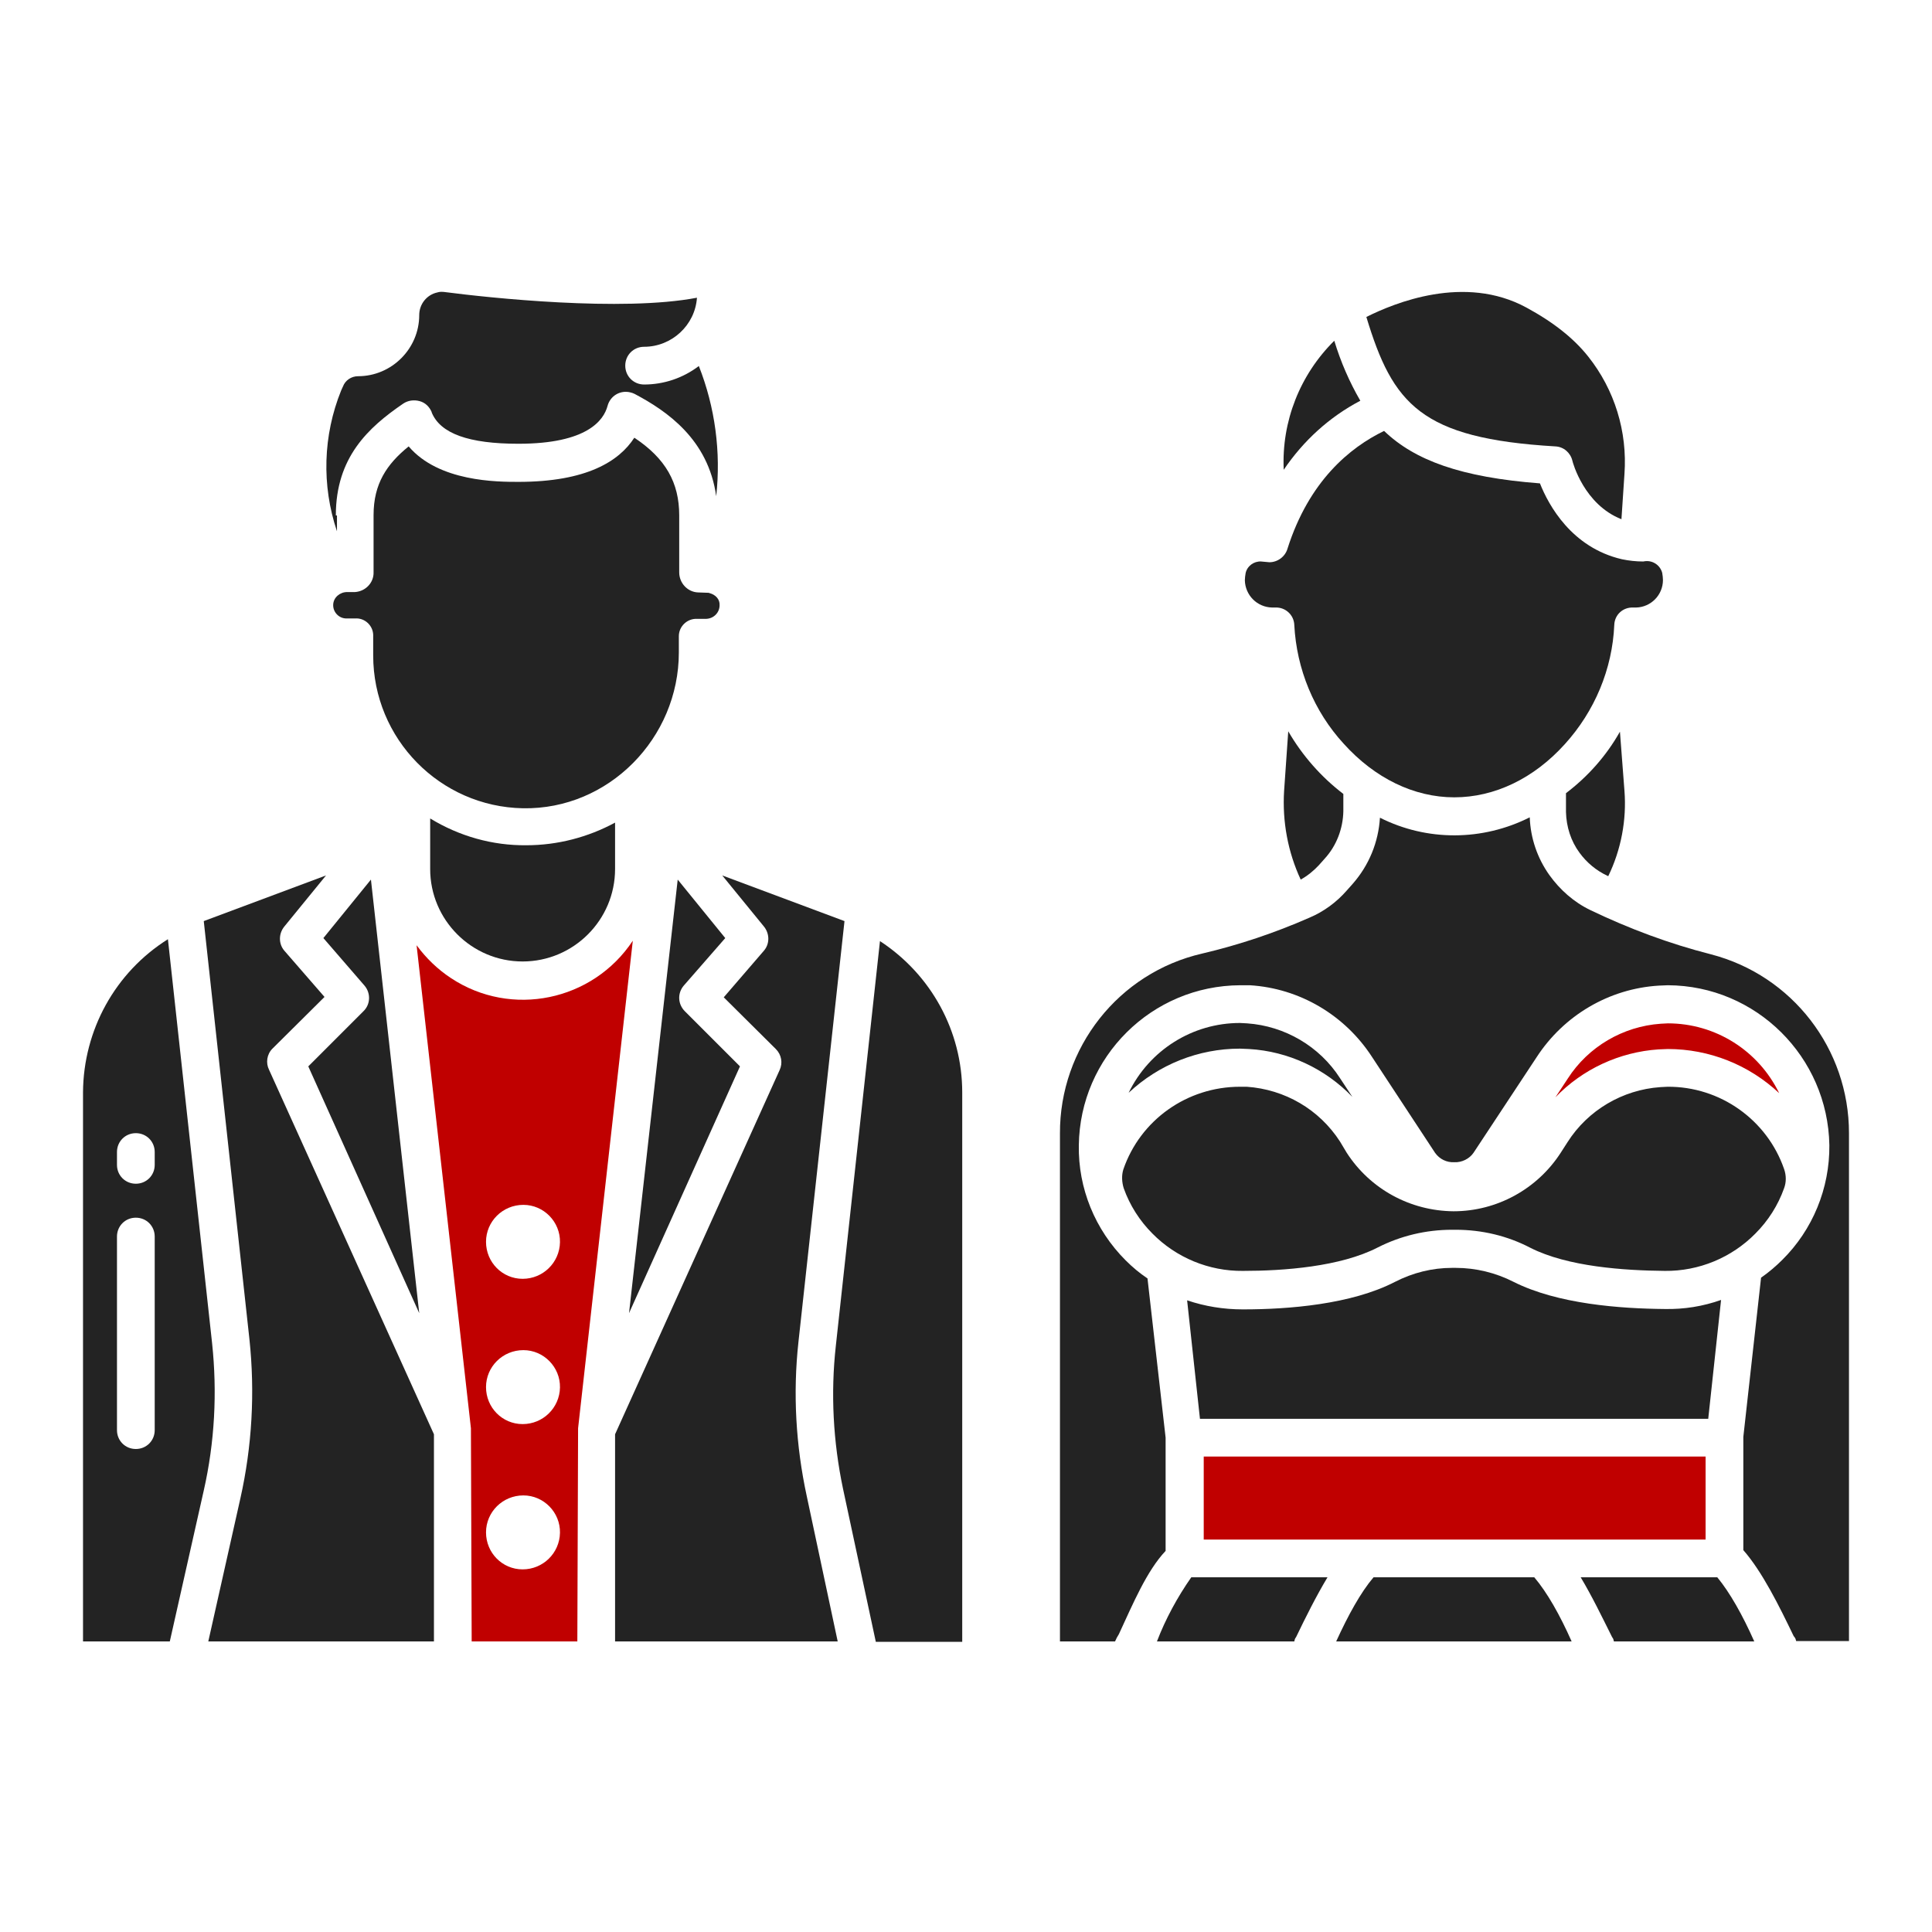 <svg id="Layer_1" enable-background="new 0 0 512 512" height="512" viewBox="0 0 512 512" width="512" xmlns="http://www.w3.org/2000/svg"><g><path fill="#232323" d="m233.2 249.4-11.7 107.3c-1.4 12.6-.7 25.4 1.9 37.8l8.7 40.6h22.9v-145.6c0-16.2-8.2-31.2-21.8-40.1z"/><path fill="#232323" d="m211.6 355.6 12.2-111.5-32.4-12.1 11.1 13.6c1.5 1.9 1.5 4.6-.1 6.4l-10.6 12.3 13.8 13.7c1.5 1.5 1.9 3.7 1 5.6l-43.6 96.5v54.9h59l-8.2-38.5c-2.9-13.4-3.7-27.2-2.2-40.9z"/><path fill="#c00000" d="m119.5 259.2c-3.5-2.3-6.6-5.3-9.1-8.7l14.4 128 .2 56.5h28l.2-56.5 14.5-129.2c-10.6 16-32.2 20.5-48.2 9.9zm19 156.7c-5.4 0-9.7-4.4-9.7-9.8s4.4-9.8 9.9-9.8c5.4 0 9.8 4.5 9.7 9.9s-4.5 9.7-9.9 9.7zm0-38.5c-5.4 0-9.7-4.4-9.7-9.8s4.4-9.8 9.9-9.8c5.4 0 9.8 4.5 9.7 9.9s-4.5 9.7-9.9 9.7zm0-38.5c-5.4 0-9.7-4.4-9.7-9.8s4.4-9.8 9.9-9.8c5.4 0 9.8 4.5 9.7 9.9s-4.5 9.7-9.9 9.7z"/><path fill="#232323" d="m56.2 355.9-11.7-107c-14 8.8-22.4 24.1-22.5 40.6v145.5h23l9-40c2.9-12.8 3.6-26 2.2-39.1zm-15.2 23.1c0 2.8-2.2 5-5 5s-5-2.2-5-5v-51.3c0-2.8 2.2-5 5-5s5 2.2 5 5zm0-70.3c0 2.8-2.2 5-5 5s-5-2.2-5-5v-3.4c0-2.8 2.2-5 5-5s5 2.2 5 5z"/><path fill="#232323" d="m81.7 282.6 29.4 65.4-12.8-114.9-12.6 15.5 10.9 12.6c1.7 2 1.6 5-.3 6.8z"/><path fill="#232323" d="m89 136.6c0-15.4 8.6-23.3 17.8-29.6 1.3-.9 2.9-1.1 4.4-.7s2.6 1.5 3.2 2.9v.1c2.3 5.6 9.8 8.3 23 8.3 18.3 0 22.6-6.3 23.6-10 .7-2.7 3.4-4.3 6.1-3.6.4.1.7.2 1.1.4 8.5 4.5 19.5 12 21.6 27.1 1.3-11.7-.3-23.6-4.6-34.5-4.2 3.2-9.3 4.9-14.5 4.9-2.8 0-5-2.2-5-5s2.2-5 5-5c7.3 0 13.5-5.7 14-13-19.8 3.8-55.3 0-66.8-1.5-.7-.1-1.4-.1-2 .1-2.8.6-4.8 3.1-4.8 6 0 8.9-7.3 16.2-16.2 16.2-1.8 0-3.4 1.1-4 2.7l-.5 1.1c-4.8 11.9-5.2 25.1-1.1 37.3v-4.2z"/><path fill="#232323" d="m72.2 277.9 13.8-13.7-10.6-12.2c-1.6-1.8-1.6-4.5-.1-6.4l11.1-13.6-32.4 12.1 12.1 110.8c1.5 14.1.7 28.4-2.4 42.2l-8.5 37.9h59.8v-54.9l-43.7-96.6c-.9-1.8-.6-4.1.9-5.6z"/><path fill="#232323" d="m192.2 248.6-12.6-15.5-12.9 114.9 29.4-65.4-14.6-14.6c-1.9-1.9-2-4.8-.3-6.8z"/><path fill="#232323" d="m114 230.3c0 13.5 11 24.5 24.5 24.5s24.5-11 24.5-24.5v-12.3c-7.2 3.9-15.3 6-23.5 6-9 .1-17.8-2.4-25.5-7.1z"/><path fill="#232323" d="m188.1 157.2-.3-.1-2.8-.1c-2.8-.1-5-2.5-5-5.3v-15.1c0-8.7-3.6-15.1-11.9-20.6-4 6.2-12.6 11.7-30.7 11.7-5.6 0-21.1 0-29.1-9.4-5.8 4.7-9.3 9.9-9.3 18.2v15.1c.1 2.8-2.1 5.1-4.9 5.3h-2.1c-1.9 0-3.6 1.4-3.7 3.3-.1 2 1.5 3.7 3.5 3.7h2.3c2.5-.2 4.7 1.8 4.8 4.3v5.5c0 22.1 17.7 40.1 39.7 40.5 22.7.4 41.3-18.6 41.3-41.3v-4.3c0-2.6 2.2-4.7 4.8-4.6h2.5c2-.1 3.5-1.7 3.5-3.6.1-1.6-1.1-2.8-2.6-3.2z"/><path fill="#232323" d="m340.3 209.6c-.5 8.1 1 16.2 4.4 23.5 1.8-1 3.4-2.3 4.8-3.8l1.6-1.8c3.1-3.4 4.8-7.9 4.9-12.5v-4.6c-5.9-4.5-10.9-10.2-14.6-16.6z"/><path fill="#232323" d="m337.1 161h.9c2.7-.1 4.9 2 5 4.6.6 11.7 5.2 22.9 13.1 31.5 8.2 9.1 18.6 14.2 29.3 14.2s21.1-5 29.3-14.1c7.9-8.7 12.6-19.9 13.1-31.6.1-2.7 2.3-4.7 5-4.6h.8c3.9-.1 7.1-3.3 7.1-7.3 0-.6-.1-1.3-.2-1.9-.6-2.2-2.8-3.5-5-3-1.9 0-3.8-.2-5.7-.6-13.3-3.1-19.4-14.3-21.7-20.1-20.9-1.6-33.2-6.1-41.3-13.9-9.1 4.4-19.9 13.3-25.6 31.2-.6 2.1-2.6 3.6-4.8 3.6l-2.2-.2c-1.9-.1-3.7 1.2-4.1 3.1-.1.6-.2 1.3-.2 1.9.1 3.9 3.2 7.1 7.2 7.2z"/><path fill="#232323" d="m412.2 118.3c2.2.1 4 1.7 4.5 3.8.1.5 3.1 11.6 13 15.5l.8-12c.8-11.2-2.6-22.3-9.6-31.1-3.8-4.8-9.2-9.1-16.4-13-16.4-8.9-35-1.2-42.4 2.5 7 23.1 14.4 32.2 50.1 34.3z"/><path fill="#232323" d="m360.5 106.2c-2.9-5-5.2-10.3-6.9-15.9-9.1 9-14 21.4-13.4 34.2 5.2-7.7 12.1-14 20.3-18.3z"/><path fill="#232323" d="m415 210.2v5c.1 3.9 1.3 7.7 3.6 10.8 1.9 2.6 4.4 4.7 7.4 6.1.1 0 .1.1.2.1 3.4-7 4.9-14.9 4.3-22.6l-1.2-15.7c-3.6 6.4-8.5 11.9-14.3 16.3z"/><path fill="#232323" d="m453.4 252.9c-11-2.8-21.7-6.8-31.9-11.7-4.4-2.1-8.1-5.4-10.9-9.3-3.2-4.5-5-9.8-5.2-15.3-12.5 6.3-27.2 6.4-39.7.1-.4 6.5-2.9 12.6-7.2 17.5l-1.6 1.8c-2.7 3.1-6.1 5.6-9.9 7.2-9.1 4-18.6 7.2-28.4 9.5-22.2 5.1-37.8 25-37.7 47.7v134.6h14.6c.3-.7.6-1.3 1-1.9 3.8-8.2 7.4-16.8 12.4-22.1v-30l-4.8-42.2c-2.1-1.4-4-3-5.8-4.8-8.1-8.1-12.6-19.1-12.4-30.5.3-23.4 19.3-42.3 42.8-42.4h2.5c13.2.8 25.2 7.9 32.4 19l16.7 25.4c1.2 1.7 3.1 2.6 5.1 2.5 2 .1 4-.9 5.1-2.5l16.7-25.3c7.2-11.1 19.2-18.2 32.4-19l2.4-.1c23.4.1 42.4 19 42.8 42.4.1 11.4-4.4 22.4-12.5 30.4-1.7 1.7-3.6 3.3-5.6 4.7l-4.7 42.2v30c5 5.7 9.5 14.8 13.3 22.7.2.4.5.4.7 1.4h14v-134.6c0-22.3-15-41.8-36.6-47.4z"/><path fill="#232323" d="m364 418c-3.4 4-6.7 10-9.9 17h62.4c-3.1-7-6.5-13-9.9-17z"/><path fill="#c00000" d="m319 386h133v22h-133z"/><path fill="#232323" d="m452.7 376 3.4-31.5c-4.8 1.7-9.8 2.5-14.9 2.4-11.8-.1-28.4-1.3-40.1-7.2-4.7-2.4-10-3.7-15.3-3.7h-1c-5.3 0-10.4 1.3-15.1 3.7-11.6 6-28.3 7.3-40.2 7.3h-.2c-5 0-10-.8-14.7-2.4l3.4 31.4z"/><path fill="#232323" d="m418.9 418c3 5 5.7 10.6 8.3 15.8.2.4.3.2.5 1.2h37.2c-3.1-7-6.5-13-9.8-17z"/><path fill="#232323" d="m306.6 435h36.4c.2-1 .3-.8.5-1.2 2.5-5.2 5.3-10.8 8.3-15.8h-36.1c-3.7 5.3-6.8 11-9.1 17z"/><path fill="#c00000" d="m442 278c11 0 21.5 4.2 29.5 11.7-5.5-11.3-16.9-18.5-29.5-18.5l-1.9.1c-10 .7-19.2 6.1-24.6 14.5l-3.3 5c7.2-7.5 17-12 27.3-12.7z"/><path fill="#232323" d="m297.8 314.9c1.6 4.5 4.2 8.6 7.6 12 6.3 6.4 15 10 24 9.9 10.8 0 25.8-1.1 35.7-6.2 6.1-3.1 12.8-4.7 19.7-4.7h1c6.9 0 13.7 1.6 19.8 4.8 9.9 5 24.8 6 35.6 6.1 9 .1 17.7-3.5 24-9.9 3.4-3.4 6-7.5 7.6-12 .6-1.6.6-3.4 0-5.1-4.5-13-16.9-21.9-30.9-21.8l-1.9.1c-10 .7-19.2 6.1-24.6 14.6l-1.8 2.8c-6.2 9.6-16.9 15.5-28.4 15.5-11.5-.1-22.1-5.9-28.3-15.5l-1.8-3c-5.5-8.5-14.6-13.8-24.7-14.5-.3 0-.6 0-.9 0h-.1c-.3 0-.5 0-.8 0-14 0-26.4 8.8-30.9 21.9-.5 1.6-.4 3.4.1 5z"/><path fill="#232323" d="m331 278c10.4.6 20.2 5.2 27.4 12.7l-3.3-5c-5.4-8.4-14.6-13.8-24.6-14.5l-1.9-.1c-12.6 0-24 7.2-29.5 18.5 8-7.5 18.5-11.7 29.5-11.7z"/></g></svg>